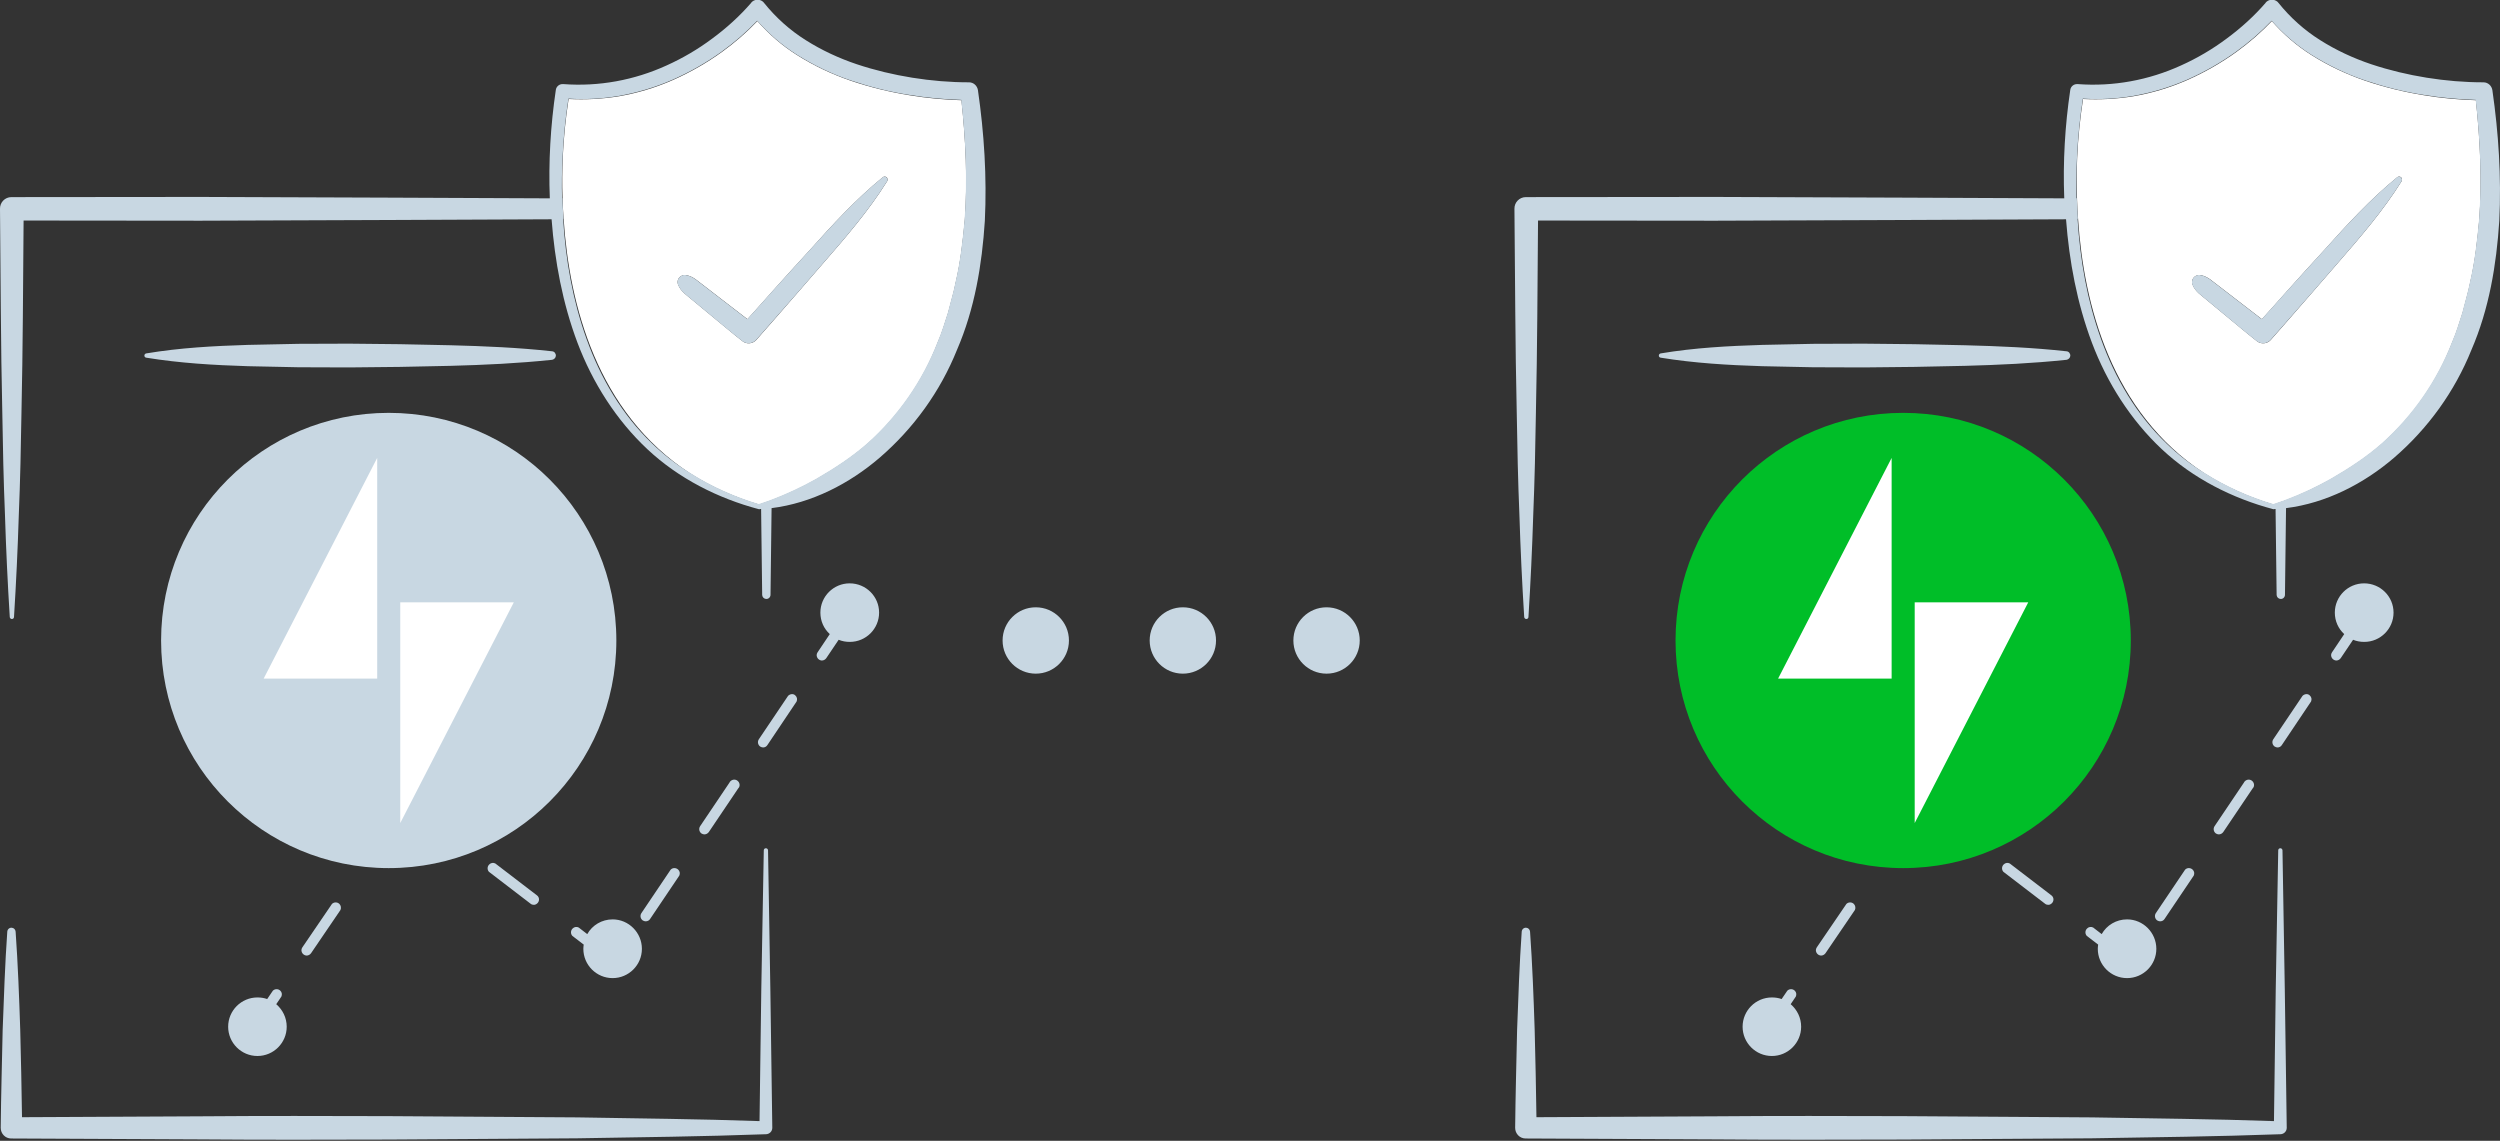 <svg class="jetpack-connection-migration" xmlns="http://www.w3.org/2000/svg" viewBox="0 0 1409.1 643">
<rect x="0" y="0" width="1409.1" height="643" fill="#333333" stroke="none"/>
<g class="jetpack-connection-migration__destination">
	<path fill="#FFFFFF" d="M1395.5,56.5c-9.8-0.3-19.6-1.2-29.2-2.8c-11.2-1.8-22.2-4.5-32.9-8.1c-10.8-3.7-21.2-8.6-30.8-14.7 c-8.2-5.2-15.6-11.6-22.1-19c-6.1,6.4-12.8,12.2-20,17.4c-8.6,6.2-17.9,11.5-27.6,15.8c-9.8,4.3-20,7.4-30.6,9.2 c-9.3,1.5-18.8,2-28.2,1.5c-1.7,10.9-2.8,21.9-3.3,32.9c-0.3,7.1-0.4,14.9-0.1,23.2c0.1,3.8,0.3,7.6,0.6,11.6 c3.2,48.2,18.7,108.9,71.1,143.2c12,7.7,25.3,13.6,39,17.7c0.3-0.1,0.6-0.2,0.9-0.3c2-0.7,4-1.4,6-2.1c8.8-3.3,17.3-7.3,25.5-11.9 c10.2-5.9,20.1-12.3,28.8-20c17.6-15.6,31.2-35.2,39.6-57.2c2.4-5.4,4-11.1,5.8-16.6c1.4-5.7,3.2-11.4,4.3-17.2 c2.7-11.5,4-23.4,5.1-35.2C1399,101.5,1397.9,79,1395.5,56.5z M1353.6,102.2c-10.4,16.6-23,31.2-35.7,45.8c-9.6,11-19,22-28.6,32.9 c-2.7,3-5.3,6.1-8,9.1c-0.5,0.5-1,1.1-1.4,1.6c-2,2.2-5.4,2.6-7.8,0.7c-6.3-4.9-12.4-10.2-18.7-15.3l-9.3-7.7 c-3-2.7-6.6-4.6-8.3-8.9c-0.8-2,0.2-4.3,2.3-5.1c0.6-0.2,1.3-0.3,1.9-0.3c4.6,0.7,7.2,3.8,10.5,6.1l9.6,7.4 c4.9,3.8,9.9,7.6,14.8,11.4c2.1-2.3,4.2-4.7,6.3-7c2.8-3.1,5.5-6.2,8.3-9.3c6.8-7.6,13.7-15.2,20.6-22.7 c12.9-14.4,25.9-28.6,41.1-41c0.7-0.6,1.8-0.5,2.4,0.3C1353.9,100.8,1354,101.6,1353.6,102.2z"/>
	<path fill="#C8D7E2" d="M1286.5,479.3L1286.5,479.3c0-0.6-0.5-1.2-1.2-1.2s-1.2,0.5-1.2,1.2l-1.4,78.2l-1,74.4 c-34.2-1.2-68.5-1.5-102.7-2.1l-106.3-0.7c-35.4-0.1-70.9-0.2-106.3,0.1L866,629.7c-0.2-16.4-0.6-32.9-1-49.3 c-0.6-18.4-1.3-36.9-2.6-55.3c-0.1-1.2-1-2.1-2.2-2.2c-1.3-0.1-2.4,0.9-2.5,2.2c-1.3,18.4-1.9,36.9-2.6,55.3 c-0.4,18.4-0.9,36.9-1.1,55.3l0,0c0,3.3,2.6,6,5.9,6h0.1l106.3,0.5c35.4,0.3,70.9,0.2,106.3,0.1l106.3-0.7 c35.4-0.6,70.9-1,106.3-2.3h0.2c2-0.1,3.5-1.7,3.5-3.6l-1.1-78.2L1286.5,479.3z"/>
	<path fill="#C8D7E2" d="M1297.8,392.2l-16.5,24.5l0,0c-0.9,1.4-0.5,3.2,0.8,4.1c0.5,0.3,1.1,0.5,1.6,0.5l0,0c1,0,1.9-0.5,2.4-1.3 l16.5-24.6c0.5-1.2,0.3-2.5-0.7-3.4C1300.9,390.9,1299,391,1297.8,392.2z"/>
	<path fill="#C8D7E2" d="M1220,518l16.5-24.5c0.5-1.2,0.3-2.5-0.7-3.4c-1.2-1.1-3.1-1.1-4.2,0.1l-16.5,24.5l0,0 c-0.9,1.4-0.5,3.2,0.8,4.1c0.5,0.3,1.1,0.5,1.6,0.5l0,0C1218.6,519.3,1219.5,518.8,1220,518z"/>
	<path fill="#C8D7E2" d="M1253.1,469l16.5-24.5c0.2-0.2,0.4-0.5,0.6-0.8c0.7-1.5,0-3.3-1.5-4s-3.3,0-4,1.5l-16.5,24.5l0,0 c-0.9,1.4-0.5,3.2,0.8,4.1c0.5,0.3,1.1,0.5,1.6,0.5l0,0C1251.6,470.3,1252.5,469.8,1253.1,469z"/>
	<path fill="#C8D7E2" d="M1129.4,487.2c-1.2,1.1-1.3,3-0.2,4.2l23.5,18c0.5,0.4,1.1,0.6,1.8,0.6l0,0c0.8,0,1.6-0.4,2.2-1.1 c1.1-1.3,0.9-3.2-0.4-4.2l-23.5-18C1131.7,486.1,1130.3,486.3,1129.4,487.2z"/>
	<path fill="#C8D7E2" d="M1011.6,558.4c-1.2-1.2-3.1-1.1-4.2,0l-3.2,4.7c-1.7-0.6-3.5-0.9-5.5-0.9c-9.1,0-16.5,7.4-16.5,16.5 s7.4,16.5,16.5,16.5s16.5-7.4,16.5-16.5c0-5.1-2.3-9.6-5.9-12.7l2.9-4.3C1012.7,560.6,1012.5,559.2,1011.6,558.4z"/>
	<path fill="#C8D7E2" d="M1028.9,537.3l16.6-24.4c0.5-1.1,0.3-2.5-0.6-3.4c-1.2-1.2-3.1-1.1-4.2,0L1024,534c-0.3,0.5-0.5,1-0.5,1.5 c0,1.7,1.3,3,2.9,3.1l0,0C1027.4,538.6,1028.3,538.1,1028.9,537.3z"/>
	<path fill="#C8D7E2" d="M1166.9,200.6c0.1-1.3-0.8-2.5-2.1-2.6c-19.1-2.1-38.1-2.9-57.2-3.4s-38.1-0.8-57.2-0.9l-28.6,0.1l-28.6,0.6 c-19.1,0.6-38.1,1.6-57.2,4.8l0,0c-0.5,0.1-0.9,0.5-1,1c-0.1,0.7,0.3,1.3,1,1.4c19.1,3.1,38.1,4.2,57.2,4.8l28.6,0.6l28.6,0.1 c19.1-0.1,38.1-0.4,57.2-0.9s38.1-1.4,57.2-3.4C1165.9,202.6,1166.8,201.7,1166.9,200.6z"/>
	<path fill="#C8D7E2" d="M1332.5,328.8c-9.1,0-16.5,7.4-16.5,16.5c0,4.8,2,9.1,5.3,12.1l-6.9,10.3c-0.3,0.5-0.5,1-0.5,1.5 c0,1.7,1.3,3,2.9,3.1l0,0c1,0,1.9-0.5,2.5-1.3l7-10.4c1.9,0.8,4,1.2,6.3,1.2c9.1,0,16.5-7.4,16.5-16.5 C1349.1,336.2,1341.7,328.8,1332.5,328.8z"/>
	<path fill="#C8D7E2" d="M1198.9,518.2c-6.1,0-11.5,3.3-14.3,8.3l-4.8-3.7c-1.1-0.6-2.5-0.4-3.4,0.5c-1.2,1.1-1.3,3-0.2,4.2l6.4,4.9 c-0.1,0.8-0.2,1.6-0.2,2.4c0,9.1,7.4,16.5,16.5,16.5s16.5-7.4,16.5-16.5S1208,518.2,1198.9,518.2z"/>
	<path fill="#C8D7E2" d="M1404.8,50.8c-0.4-2.5-2.5-4.4-5-4.4l0,0c-10.7,0-21.4-0.9-32-2.6c-10.6-1.7-21.1-4.2-31.3-7.6 c-10.1-3.4-19.8-7.9-28.8-13.6c-8.9-5.6-16.8-12.7-23.4-20.9c-0.2-0.2-0.4-0.5-0.6-0.7c-2-1.7-5-1.5-6.7,0.5v0.1 c-6.5,7.5-13.9,14.2-21.9,20.1c-8,6-16.7,11.1-25.8,15.2c-18.2,8.3-38.2,12-58.2,10.5h-0.2c-2-0.1-3.7,1.3-4,3.2 c-3,20.2-4.2,40.7-3.4,61.2l-90.8-0.4L966.4,111l-106.3,0.1H860l0,0c-3.6,0-6.5,3-6.4,6.6c0.4,38.3,0.4,76.6,1.3,115 c0.3,19.2,0.7,38.3,1.5,57.5c0.6,19.2,1.5,38.3,2.7,57.5l0,0c0,0.6,0.5,1.2,1.2,1.2s1.2-0.5,1.2-1.2c1.2-19.2,2.1-38.3,2.7-57.5 c0.8-19.2,1.2-38.3,1.5-57.5c0.8-36.1,0.9-72.3,1.2-108.4l99.8,0.1L1073,124l91.5-0.4c1.8,23.7,6.2,47.3,14.6,69.6 c8.5,22.5,21.8,43.5,39.4,60s39.8,27.7,62.8,33.8c0.3,0.1,0.6,0,0.8-0.1c0.2,0,0.3,0,0.5,0l0.6,48.5c0.1,1.2,1,2.1,2.2,2.2 c1.3,0.1,2.4-0.9,2.5-2.2l0.6-49c22.5-2.8,43.8-13.7,61-28.5c19.1-16.5,34.1-37.3,43.5-60.7c10-23.1,14.1-48,15.7-72.7 C1409.9,99.8,1408.3,75,1404.8,50.8z M1221.1,249.9c-16.9-16.2-29-36.8-36.9-58.9c-7.8-21.7-11.8-44.6-13.2-67.7h0.2 c-0.3-3.9-0.4-7.8-0.6-11.6h-0.2c-0.2-7.7-0.1-15.5,0.3-23.2c0.5-11,1.6-22,3.3-32.9c9.4,0.6,18.9,0.1,28.2-1.5 c10.5-1.8,20.8-4.9,30.6-9.2c9.7-4.3,19-9.6,27.6-15.8c7.2-5.2,13.9-11,20-17.4c6.4,7.3,13.8,13.7,22.1,19 c9.7,6.1,20,11.1,30.8,14.7c10.7,3.6,21.7,6.4,32.9,8.1c9.7,1.6,19.4,2.5,29.2,2.8c2.5,22.4,3.5,45,1.9,67.3 c-1.1,11.8-2.4,23.7-5.1,35.2c-1.1,5.8-2.9,11.4-4.3,17.2c-1.8,5.6-3.5,11.3-5.8,16.6c-8.5,21.9-22.1,41.5-39.6,57.2 c-8.8,7.7-18.6,14.1-28.8,20c-8.2,4.6-16.7,8.6-25.5,11.9c-2,0.7-4,1.5-6,2.1c-0.3,0.1-0.6,0.2-0.9,0.3c-13.8-4.1-27-10.1-39-17.7 C1234.8,261.8,1227.6,256.2,1221.1,249.9z"/>
	<path fill="#C8D7E2" d="M1317.9,148c12.7-14.6,25.3-29.2,35.7-45.8c0.4-0.6,0.3-1.4-0.1-2c-0.6-0.7-1.7-0.9-2.4-0.3 c-15.2,12.4-28.1,26.6-41.1,41c-6.9,7.5-13.7,15.1-20.6,22.7c-2.8,3.1-5.5,6.2-8.3,9.3c-2.1,2.3-4.2,4.7-6.3,7 c-4.9-3.8-9.9-7.6-14.8-11.4l-9.6-7.4c-3.3-2.3-5.9-5.4-10.5-6.1c-0.6-0.1-1.3,0-1.9,0.3c-2,0.8-3,3.1-2.3,5.1 c1.7,4.3,5.3,6.2,8.3,8.9l9.3,7.7c6.2,5.1,12.3,10.3,18.7,15.3c2.4,1.8,5.8,1.5,7.8-0.7c0.5-0.5,1-1.1,1.4-1.6c2.7-3,5.3-6.1,8-9.1 C1298.9,170,1308.3,159,1317.9,148z"/>
	<path fill="#00BE28" d="M1072.7,232.7c-70.9,0-128.3,57.4-128.3,128.3c0,70.9,57.4,128.3,128.3,128.3c70.9,0,128.3-57.4,128.3-128.3 C1201,290.1,1143.6,232.7,1072.7,232.7z"/>
	<polygon fill="#FFFFFF" points="1066.2,382.5 1002.2,382.5 1066.2,258.1 	"/>
	<polygon fill="#FFFFFF" points="1079.2,463.9 1079.2,339.5 1143.2,339.5 	"/>
</g>
<g class="jetpack-connection-migration__origin">
	<path fill="#FFFFFF" d="M541.9,56.5c-9.8-0.3-19.6-1.2-29.2-2.8c-11.2-1.8-22.2-4.5-32.9-8.1C469,41.9,458.6,37,449,30.9 c-8.2-5.2-15.6-11.6-22.1-19c-6.1,6.4-12.8,12.2-20,17.4c-8.6,6.2-17.9,11.5-27.6,15.8c-9.8,4.3-20,7.4-30.6,9.2 c-9.3,1.5-18.8,2-28.2,1.5c-1.7,10.9-2.8,21.9-3.3,32.9c-0.3,7.1-0.4,14.9-0.1,23.2c0.1,3.8,0.3,7.6,0.6,11.6 c3.2,48.2,18.7,108.9,71.1,143.2c12,7.7,25.3,13.6,39,17.7c0.3-0.1,0.6-0.2,0.9-0.3c2-0.7,4-1.4,6-2.1c8.8-3.3,17.3-7.3,25.5-11.9 c10.2-5.9,20.1-12.3,28.8-20c17.6-15.6,31.2-35.2,39.6-57.2c2.4-5.4,4-11.1,5.8-16.6c1.4-5.7,3.2-11.4,4.3-17.2 c2.7-11.5,4-23.4,5.1-35.2C545.4,101.5,544.3,79,541.9,56.5z M500,102.2c-10.4,16.6-23,31.2-35.7,45.8c-9.6,11-19,22-28.6,32.9 c-2.7,3-5.3,6.1-8,9.1c-0.5,0.5-1,1.1-1.4,1.6c-2,2.2-5.4,2.6-7.8,0.7c-6.3-4.9-12.4-10.2-18.7-15.3l-9.3-7.7 c-3-2.7-6.6-4.6-8.3-8.9c-0.8-2,0.2-4.3,2.3-5.1c0.6-0.2,1.3-0.3,1.9-0.3c4.6,0.7,7.2,3.8,10.5,6.1l9.6,7.4 c4.9,3.8,9.9,7.6,14.8,11.4c2.1-2.3,4.2-4.7,6.3-7c2.8-3.1,5.5-6.2,8.3-9.3c6.8-7.6,13.7-15.2,20.6-22.7 c12.9-14.4,25.9-28.6,41.1-41c0.7-0.6,1.8-0.5,2.4,0.3C500.3,100.8,500.4,101.6,500,102.2z"/>
	<path fill="#C8D7E2" d="M432.9,479.3L432.9,479.3c0-0.6-0.5-1.2-1.2-1.2s-1.2,0.5-1.2,1.2l-1.4,78.2l-1,74.4 c-34.2-1.2-68.5-1.5-102.7-2.1l-106.3-0.7c-35.4-0.1-70.9-0.2-106.3,0.1l-100.4,0.5c-0.2-16.4-0.6-32.9-1-49.3 c-0.6-18.4-1.3-36.9-2.6-55.3c-0.1-1.2-1-2.1-2.2-2.2c-1.3-0.1-2.4,0.9-2.5,2.2c-1.3,18.4-1.9,36.9-2.6,55.3 c-0.4,18.4-0.9,36.9-1.1,55.3l0,0c0,3.3,2.6,6,5.9,6h0.1l106.3,0.5c35.4,0.3,70.9,0.2,106.3,0.1l106.3-0.7 c35.4-0.6,70.9-1,106.3-2.3h0.2c2-0.1,3.5-1.7,3.5-3.6l-1.1-78.2L432.9,479.3z"/>
	<path fill="#C8D7E2" d="M444.2,392.2l-16.5,24.5l0,0c-0.9,1.4-0.5,3.2,0.8,4.1c0.5,0.3,1.1,0.5,1.6,0.5l0,0c1,0,1.9-0.5,2.4-1.3 l16.5-24.6c0.5-1.2,0.3-2.5-0.7-3.4C447.3,390.9,445.4,391,444.2,392.2z"/>
	<path fill="#C8D7E2" d="M366.4,518l16.5-24.5c0.5-1.2,0.3-2.5-0.7-3.4c-1.2-1.1-3.1-1.1-4.2,0.1l-16.5,24.5l0,0 c-0.9,1.4-0.5,3.2,0.8,4.1c0.5,0.3,1.1,0.5,1.6,0.5l0,0C365,519.3,365.9,518.8,366.4,518z"/>
	<path fill="#C8D7E2" d="M399.5,469l16.5-24.5c0.2-0.2,0.4-0.5,0.6-0.8c0.7-1.5,0-3.3-1.5-4s-3.3,0-4,1.5l-16.5,24.5l0,0 c-0.9,1.4-0.5,3.2,0.8,4.1c0.5,0.3,1.1,0.5,1.6,0.5l0,0C398,470.3,398.9,469.8,399.5,469z"/>
	<path fill="#C8D7E2" d="M275.8,487.2c-1.2,1.1-1.3,3-0.2,4.2l23.5,18c0.5,0.4,1.1,0.6,1.8,0.6l0,0c0.8,0,1.6-0.4,2.2-1.1 c1.1-1.3,0.9-3.2-0.4-4.2l-23.5-18C278.1,486.1,276.7,486.3,275.8,487.2z"/>
	<path fill="#C8D7E2" d="M158,558.4c-1.2-1.2-3.1-1.1-4.2,0l-3.2,4.7c-1.7-0.6-3.5-0.9-5.5-0.9c-9.1,0-16.5,7.4-16.5,16.5 s7.4,16.5,16.5,16.5s16.5-7.4,16.5-16.5c0-5.1-2.3-9.6-5.9-12.7l2.9-4.3C159.1,560.6,158.9,559.2,158,558.4z"/>
	<path fill="#C8D7E2" d="M175.3,537.3l16.6-24.4c0.5-1.1,0.3-2.5-0.6-3.4c-1.2-1.2-3.1-1.1-4.2,0L170.4,534c-0.3,0.5-0.5,1-0.5,1.5 c0,1.7,1.3,3,2.9,3.1l0,0C173.8,538.6,174.7,538.1,175.3,537.3z"/>
	<path fill="#C8D7E2" d="M313.3,200.6c0.1-1.3-0.8-2.5-2.1-2.6c-19.1-2.1-38.1-2.9-57.2-3.4s-38.1-0.8-57.2-0.9l-28.6,0.1l-28.6,0.6 c-19.1,0.6-38.1,1.6-57.2,4.8l0,0c-0.5,0.1-0.9,0.5-1,1c-0.1,0.7,0.3,1.3,1,1.4c19.1,3.1,38.1,4.2,57.2,4.8l28.6,0.6l28.6,0.1 c19.1-0.1,38.1-0.4,57.2-0.9s38.1-1.4,57.2-3.4C312.3,202.6,313.2,201.7,313.3,200.6z"/>
	<path fill="#C8D7E2" d="M478.9,328.8c-9.1,0-16.5,7.4-16.5,16.5c0,4.8,2,9.1,5.3,12.1l-6.9,10.3c-0.3,0.5-0.5,1-0.5,1.5 c0,1.7,1.3,3,2.9,3.1l0,0c1,0,1.9-0.5,2.5-1.3l7-10.4c1.9,0.8,4,1.2,6.3,1.2c9.1,0,16.5-7.4,16.5-16.5 C495.5,336.2,488.1,328.8,478.9,328.8z"/>
	<path fill="#C8D7E2" d="M345.3,518.2c-6.1,0-11.5,3.3-14.3,8.3l-4.8-3.7c-1.1-0.6-2.5-0.4-3.4,0.5c-1.2,1.1-1.3,3-0.2,4.2l6.4,4.9 c-0.1,0.8-0.2,1.6-0.2,2.4c0,9.1,7.4,16.5,16.5,16.5s16.5-7.4,16.5-16.5S354.4,518.2,345.3,518.2z"/>
	<path fill="#C8D7E2" d="M551.2,50.8c-0.4-2.5-2.5-4.4-5-4.4l0,0c-10.7,0-21.4-0.9-32-2.6c-10.6-1.7-21.1-4.2-31.3-7.6 c-10.1-3.4-19.8-7.9-28.8-13.6c-8.9-5.6-16.8-12.7-23.4-20.9c-0.2-0.2-0.4-0.5-0.6-0.7c-2-1.7-5-1.5-6.7,0.5v0.1 c-6.5,7.5-13.9,14.2-21.9,20.1c-8,6-16.7,11.1-25.8,15.2c-18.2,8.3-38.2,12-58.2,10.5h-0.2c-2-0.1-3.7,1.3-4,3.2 c-3,20.2-4.2,40.7-3.4,61.2l-90.8-0.4L112.8,111L6.5,111.1H6.4l0,0c-3.6,0-6.5,3-6.4,6.6c0.4,38.3,0.4,76.6,1.3,115 C1.6,251.9,2,271,2.8,290.2c0.6,19.2,1.5,38.3,2.7,57.5l0,0c0,0.6,0.5,1.2,1.2,1.2s1.2-0.5,1.2-1.2c1.2-19.2,2.1-38.3,2.7-57.5 c0.8-19.2,1.2-38.3,1.5-57.5c0.8-36.1,0.9-72.3,1.2-108.4l99.8,0.1l106.3-0.4l91.5-0.4c1.8,23.7,6.2,47.3,14.6,69.6 c8.5,22.5,21.8,43.5,39.4,60s39.8,27.7,62.8,33.8c0.3,0.1,0.6,0,0.8-0.1c0.2,0,0.3,0,0.5,0l0.6,48.5c0.1,1.2,1,2.1,2.2,2.2 c1.3,0.1,2.4-0.9,2.5-2.2l0.6-49c22.5-2.8,43.8-13.7,61-28.5c19.1-16.5,34.1-37.3,43.5-60.7c10-23.1,14.1-48,15.7-72.7 C556.3,99.8,554.7,75,551.2,50.8z M367.5,249.9c-16.9-16.2-29-36.8-36.9-58.9c-7.8-21.7-11.8-44.6-13.2-67.7h0.2 c-0.3-3.9-0.4-7.8-0.6-11.6h-0.2c-0.2-7.7-0.1-15.5,0.3-23.2c0.5-11,1.6-22,3.3-32.9c9.4,0.6,18.9,0.1,28.2-1.5 c10.5-1.8,20.8-4.9,30.6-9.2c9.7-4.3,19-9.6,27.6-15.8c7.2-5.2,13.9-11,20-17.4c6.4,7.3,13.8,13.7,22.1,19 c9.7,6.1,20,11.1,30.8,14.7c10.7,3.6,21.7,6.4,32.9,8.1c9.7,1.6,19.4,2.5,29.2,2.8c2.5,22.4,3.5,45,1.9,67.3 c-1.1,11.8-2.4,23.7-5.1,35.2c-1.1,5.8-2.9,11.4-4.3,17.2c-1.8,5.6-3.5,11.3-5.8,16.6c-8.5,21.9-22.1,41.5-39.6,57.2 c-8.8,7.7-18.6,14.1-28.8,20c-8.2,4.6-16.7,8.6-25.5,11.9c-2,0.7-4,1.5-6,2.1c-0.3,0.1-0.6,0.2-0.9,0.3c-13.8-4.1-27-10.1-39-17.7 C381.2,261.8,374,256.2,367.5,249.9z"/>
	<path fill="#C8D7E2" d="M464.3,148c12.7-14.6,25.3-29.2,35.7-45.8c0.4-0.6,0.3-1.4-0.1-2c-0.6-0.7-1.7-0.9-2.4-0.3 c-15.2,12.4-28.1,26.6-41.1,41c-6.9,7.5-13.7,15.1-20.6,22.7c-2.8,3.1-5.5,6.2-8.3,9.3c-2.1,2.3-4.2,4.7-6.3,7 c-4.9-3.8-9.9-7.6-14.8-11.4l-9.6-7.4c-3.3-2.3-5.9-5.4-10.5-6.1c-0.6-0.1-1.3,0-1.9,0.3c-2,0.8-3,3.1-2.3,5.1 c1.7,4.3,5.3,6.2,8.3,8.9l9.3,7.7c6.2,5.1,12.3,10.3,18.7,15.3c2.4,1.8,5.8,1.5,7.8-0.7c0.5-0.5,1-1.1,1.4-1.6c2.7-3,5.3-6.1,8-9.1 C445.3,170,454.7,159,464.3,148z"/>
	<path fill="#C8D7E2" d="M219.1,232.7c-70.9,0-128.3,57.4-128.3,128.3c0,70.9,57.4,128.3,128.3,128.3c70.9,0,128.3-57.4,128.3-128.3 C347.4,290.1,290,232.7,219.1,232.7z"/>
	<polygon fill="#FFFFFF" points="212.6,382.5 148.6,382.5 212.6,258.1 	"/>
	<polygon fill="#FFFFFF" points="225.6,463.9 225.6,339.5 289.6,339.5 	"/>
</g>
<g class="jetpack-connection-migration__dots">
	<circle fill="#C8D7E2" cx="583.8" cy="361" r="18.7"/>
	<circle fill="#C8D7E2" cx="666.7" cy="361" r="18.7"/>
	<circle fill="#C8D7E2" cx="747.7" cy="361" r="18.7"/>
</g>
</svg>
